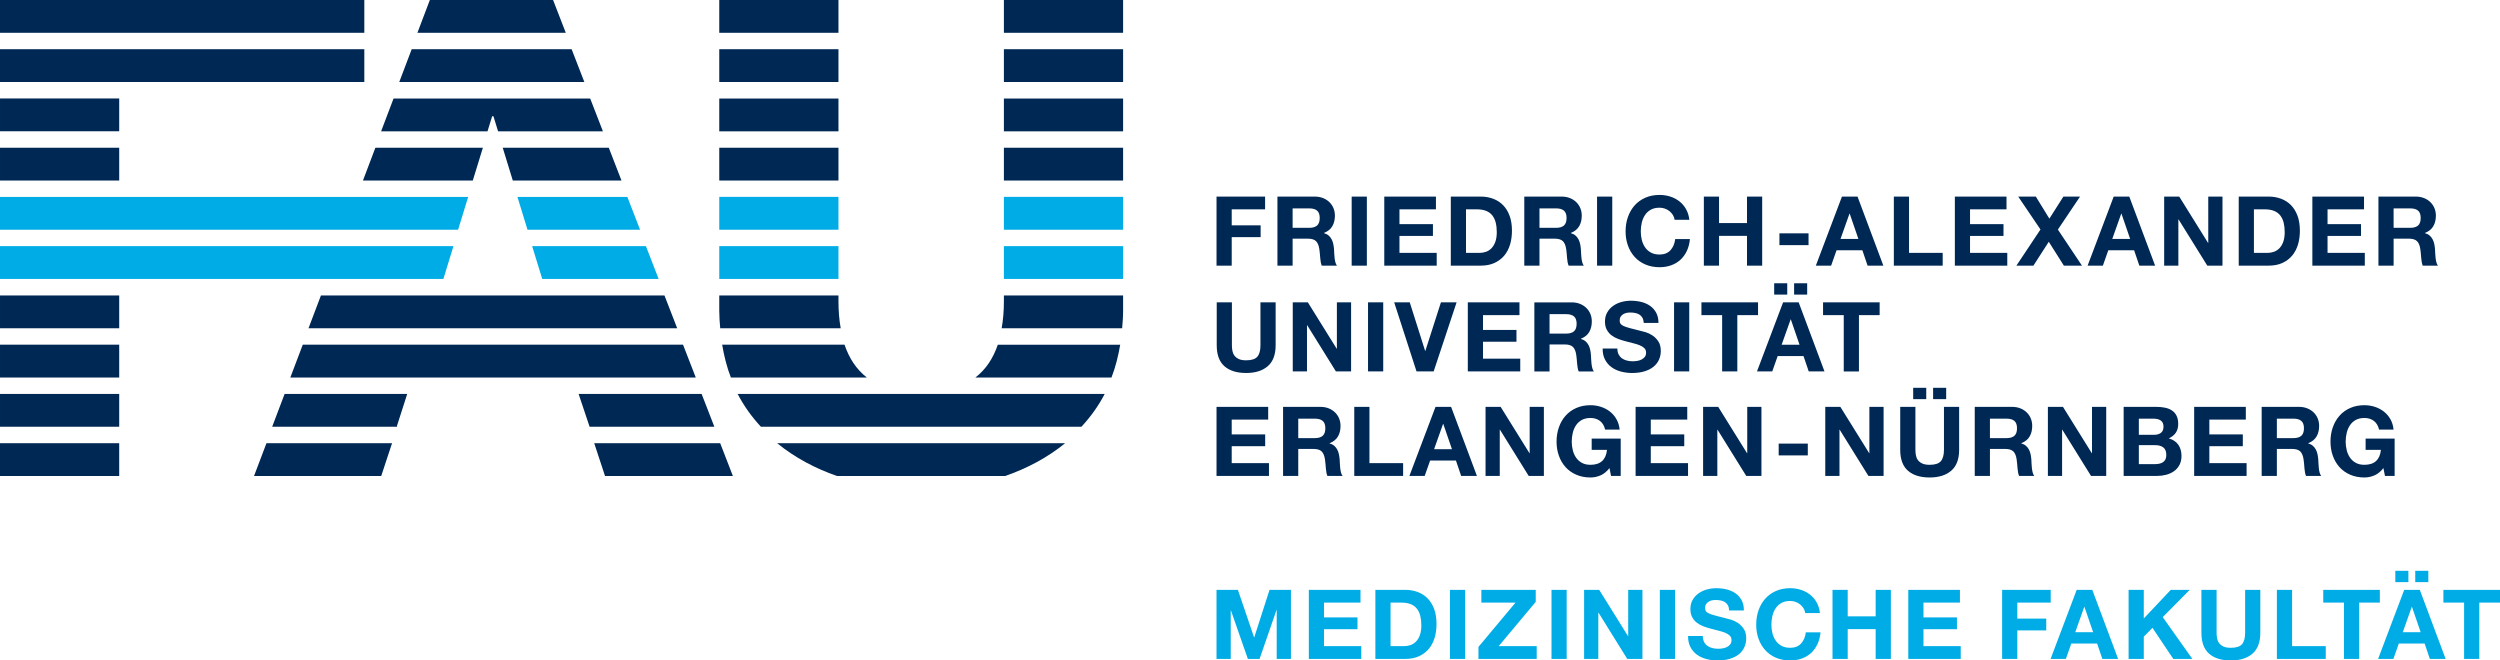 <?xml version="1.0" encoding="UTF-8" standalone="no"?>
<!-- Created with Inkscape (http://www.inkscape.org/) -->

<svg
   xmlns:dc="http://purl.org/dc/elements/1.1/"
   xmlns:cc="http://creativecommons.org/ns#"
   xmlns:rdf="http://www.w3.org/1999/02/22-rdf-syntax-ns#"
   xmlns:svg="http://www.w3.org/2000/svg"
   xmlns="http://www.w3.org/2000/svg"
   xmlns:sodipodi="http://sodipodi.sourceforge.net/DTD/sodipodi-0.dtd"
   xmlns:inkscape="http://www.inkscape.org/namespaces/inkscape"
   version="1.1"
   width="362.128"
   height="95.67"
   id="svg2"
   xml:space="preserve"
   inkscape:version="0.48.0 r9654"
   sodipodi:docname="fau-logo-med.svg"><sodipodi:namedview
     pagecolor="#ffffff"
     bordercolor="#666666"
     borderopacity="1"
     objecttolerance="10"
     gridtolerance="10"
     guidetolerance="10"
     inkscape:pageopacity="0"
     inkscape:pageshadow="2"
     inkscape:window-width="640"
     inkscape:window-height="480"
     id="namedview80"
     showgrid="false"
     fit-margin-top="0"
     fit-margin-left="0"
     fit-margin-right="0"
     fit-margin-bottom="0"
     inkscape:zoom="0.35613494"
     inkscape:cx="179.93127"
     inkscape:cy="46.822262"
     inkscape:window-x="0"
     inkscape:window-y="24"
     inkscape:window-maximized="0"
     inkscape:current-layer="svg2" /><defs
     id="defs6"><clipPath
       id="clipPath16"><path
         d="m 0,595.28 841.89,0 L 841.89,0 0,0 0,595.28 z"
         id="path18"
         inkscape:connector-curvature="0" /></clipPath></defs><g
     transform="matrix(1.25,0,0,-1.25,-346.25,420.897)"
     id="g10"><g
       id="g12"><g
         clip-path="url(#clipPath16)"
         id="g14"><g
           transform="translate(420.449,268.366)"
           id="g20"><path
             d="m 0,0 1.873,-5.505 0.023,0 1.77,5.505 2.479,0 0,-8.004 -1.649,0 0,5.673 -0.021,0 -1.963,-5.673 -1.357,0 -1.962,5.616 -0.023,0 0,-5.616 -1.648,0 0,8.004 L 0,0 z m 14.207,0 0,-1.479 -4.228,0 0,-1.716 3.879,0 0,-1.368 -3.879,0 0,-1.961 4.317,0 0,-1.48 -6.077,0 0,8.004 5.988,0 z m 5.053,-6.524 c 0.254,0 0.5,0.04 0.74,0.124 0.238,0.081 0.451,0.216 0.639,0.409 0.187,0.19 0.337,0.438 0.449,0.745 0.111,0.306 0.168,0.68 0.168,1.121 0,0.403 -0.039,0.768 -0.118,1.094 -0.078,0.324 -0.208,0.603 -0.387,0.834 -0.18,0.232 -0.417,0.409 -0.712,0.533 -0.295,0.123 -0.66,0.185 -1.093,0.185 l -1.256,0 0,-5.045 1.57,0 z M 19.383,0 c 0.515,0 0.996,-0.082 1.441,-0.246 0.446,-0.165 0.829,-0.411 1.155,-0.74 0.325,-0.328 0.579,-0.74 0.762,-1.233 0.183,-0.494 0.275,-1.072 0.275,-1.738 0,-0.583 -0.075,-1.121 -0.225,-1.615 C 22.643,-6.065 22.416,-6.49 22.113,-6.85 21.811,-7.208 21.434,-7.49 20.98,-7.696 20.529,-7.902 19.996,-8.004 19.383,-8.004 l -3.453,0 0,8.004 3.453,0 z m 6.949,-8.004 -1.76,0 0,8.004 1.76,0 0,-8.004 z m 5.838,6.525 -3.958,0 0,1.479 6.302,0 0,-1.391 -4.295,-5.133 4.406,0 0,-1.48 -6.749,0 0,1.39 4.294,5.135 z m 5.93,-6.525 -1.76,0 0,8.004 1.76,0 0,-8.004 z M 41.867,0 l 3.342,-5.369 0.021,0 0,5.369 1.649,0 0,-8.004 -1.76,0 -3.33,5.358 -0.023,0 0,-5.358 -1.647,0 0,8.004 1.748,0 z m 8.789,-8.004 -1.76,0 0,8.004 1.76,0 0,-8.004 z m 3.36,1.973 c 0.097,-0.187 0.226,-0.338 0.386,-0.453 0.161,-0.118 0.35,-0.204 0.567,-0.26 0.217,-0.055 0.441,-0.083 0.672,-0.083 0.158,0 0.326,0.014 0.505,0.039 0.178,0.026 0.347,0.077 0.504,0.151 0.157,0.075 0.288,0.178 0.393,0.309 0.103,0.131 0.156,0.297 0.156,0.498 0,0.217 -0.068,0.392 -0.207,0.527 -0.138,0.135 -0.319,0.246 -0.544,0.338 -0.223,0.088 -0.477,0.166 -0.762,0.235 -0.284,0.067 -0.572,0.141 -0.864,0.224 -0.299,0.074 -0.59,0.166 -0.874,0.274 -0.284,0.109 -0.538,0.249 -0.762,0.42 -0.225,0.173 -0.405,0.387 -0.543,0.646 -0.139,0.257 -0.207,0.569 -0.207,0.936 0,0.411 0.086,0.768 0.263,1.07 0.175,0.304 0.405,0.556 0.689,0.757 0.284,0.202 0.605,0.351 0.964,0.448 0.359,0.098 0.717,0.145 1.076,0.145 0.419,0 0.82,-0.045 1.205,-0.139 0.386,-0.093 0.727,-0.244 1.027,-0.454 0.299,-0.209 0.535,-0.476 0.711,-0.802 0.176,-0.325 0.264,-0.719 0.264,-1.183 l -1.705,0 c -0.014,0.24 -0.065,0.437 -0.151,0.595 -0.086,0.156 -0.201,0.279 -0.341,0.37 -0.143,0.089 -0.305,0.152 -0.489,0.191 -0.183,0.037 -0.383,0.055 -0.599,0.055 -0.143,0 -0.284,-0.014 -0.426,-0.045 -0.143,-0.03 -0.272,-0.083 -0.387,-0.157 -0.115,-0.074 -0.211,-0.168 -0.286,-0.279 -0.075,-0.113 -0.112,-0.254 -0.112,-0.427 0,-0.157 0.029,-0.284 0.09,-0.382 0.06,-0.096 0.177,-0.186 0.353,-0.267 0.176,-0.084 0.418,-0.165 0.729,-0.246 0.309,-0.084 0.714,-0.188 1.216,-0.315 0.149,-0.031 0.357,-0.086 0.621,-0.163 0.266,-0.079 0.53,-0.204 0.791,-0.376 0.262,-0.172 0.489,-0.402 0.679,-0.689 0.191,-0.288 0.285,-0.656 0.285,-1.104 0,-0.367 -0.071,-0.707 -0.213,-1.019 -0.141,-0.315 -0.352,-0.586 -0.632,-0.815 -0.281,-0.227 -0.628,-0.406 -1.044,-0.532 -0.414,-0.126 -0.895,-0.191 -1.44,-0.191 -0.441,0 -0.869,0.055 -1.283,0.163 -0.416,0.109 -0.781,0.278 -1.1,0.509 -0.317,0.233 -0.57,0.528 -0.755,0.886 -0.188,0.359 -0.278,0.786 -0.27,1.278 l 1.704,0 c 0,-0.269 0.048,-0.496 0.146,-0.683 m 11.527,3.896 c -0.105,0.168 -0.236,0.316 -0.393,0.442 -0.156,0.129 -0.334,0.227 -0.533,0.298 -0.197,0.071 -0.404,0.106 -0.621,0.106 -0.396,0 -0.733,-0.076 -1.01,-0.23 -0.275,-0.153 -0.5,-0.358 -0.672,-0.616 -0.172,-0.259 -0.297,-0.552 -0.376,-0.881 -0.079,-0.328 -0.118,-0.668 -0.118,-1.019 0,-0.337 0.039,-0.664 0.118,-0.981 0.079,-0.318 0.204,-0.605 0.376,-0.859 0.172,-0.254 0.397,-0.457 0.672,-0.609 0.277,-0.155 0.614,-0.231 1.01,-0.231 0.538,0 0.958,0.164 1.261,0.493 0.303,0.329 0.487,0.762 0.556,1.3 l 1.703,0 c -0.045,-0.5 -0.161,-0.953 -0.348,-1.355 -0.186,-0.405 -0.434,-0.748 -0.739,-1.032 -0.307,-0.285 -0.665,-0.502 -1.077,-0.65 -0.411,-0.15 -0.864,-0.225 -1.356,-0.225 -0.613,0 -1.164,0.108 -1.654,0.319 -0.49,0.215 -0.903,0.508 -1.238,0.881 -0.336,0.374 -0.595,0.812 -0.774,1.317 -0.18,0.505 -0.269,1.049 -0.269,1.632 0,0.597 0.089,1.152 0.269,1.664 0.179,0.514 0.438,0.959 0.774,1.34 0.335,0.382 0.748,0.68 1.238,0.897 0.49,0.216 1.041,0.324 1.654,0.324 0.442,0 0.858,-0.063 1.25,-0.19 0.393,-0.127 0.744,-0.312 1.053,-0.555 0.31,-0.242 0.566,-0.543 0.769,-0.902 0.202,-0.358 0.328,-0.77 0.381,-1.233 l -1.705,0 c -0.029,0.202 -0.097,0.386 -0.201,0.555 M 70.665,0 l 0,-3.072 3.24,0 0,3.072 1.761,0 0,-8.004 -1.761,0 0,3.453 -3.24,0 0,-3.453 -1.761,0 0,8.004 1.761,0 z m 13.006,0 0,-1.479 -4.226,0 0,-1.716 3.879,0 0,-1.368 -3.879,0 0,-1.961 4.317,0 0,-1.48 -6.077,0 0,8.004 5.986,0 z m 10.517,0 0,-1.479 -3.869,0 0,-1.851 3.353,0 0,-1.367 -3.353,0 0,-3.307 -1.759,0 0,8.004 5.628,0 z m 4.919,-4.91 -1.008,2.937 -0.023,0 -1.043,-2.937 2.074,0 z M 99.007,0 102,-8.004 l -1.828,0 -0.605,1.782 -2.993,0 -0.628,-1.782 -1.771,0 3.026,8.004 1.806,0 z m 5.968,0 0,-3.318 3.128,3.318 2.198,0 -3.129,-3.161 3.431,-4.843 -2.208,0 -2.412,3.6 -1.008,-1.022 0,-2.578 -1.76,0 0,8.004 1.76,0 z m 12.596,-7.394 c -0.605,-0.526 -1.442,-0.79 -2.51,-0.79 -1.084,0 -1.924,0.262 -2.518,0.786 -0.594,0.522 -0.891,1.33 -0.891,2.421 l 0,4.977 1.76,0 0,-4.977 c 0,-0.217 0.018,-0.43 0.057,-0.64 0.037,-0.209 0.115,-0.394 0.234,-0.555 0.12,-0.16 0.286,-0.291 0.499,-0.391 0.213,-0.101 0.499,-0.152 0.859,-0.152 0.627,0 1.06,0.14 1.3,0.42 0.239,0.28 0.358,0.721 0.358,1.318 l 0,4.977 1.76,0 0,-4.977 c 0,-1.085 -0.302,-1.889 -0.908,-2.417 M 122.16,0 l 0,-6.524 3.902,0 0,-1.48 -5.663,0 0,8.004 1.761,0 z m 3.611,-1.479 0,1.479 6.559,0 0,-1.479 -2.398,0 0,-6.525 -1.76,0 0,6.525 -2.401,0 z m 9.866,2.375 -1.514,0 0,1.313 1.514,0 0,-1.313 z m 2.31,0 -1.515,0 0,1.313 1.515,0 0,-1.313 z m -0.886,-5.806 -1.01,2.937 -0.022,0 -1.043,-2.937 2.075,0 z M 136.96,0 l 2.993,-8.004 -1.828,0 -0.604,1.782 -2.994,0 -0.629,-1.782 -1.771,0 3.027,8.004 1.806,0 z m 2.733,-1.479 0,1.479 6.56,0 0,-1.479 -2.399,0 0,-6.525 -1.761,0 0,6.525 -2.4,0 z"
             id="path22"
             style="fill:#00ace6;fill-opacity:1;fill-rule:nonzero;stroke:none"
             inkscape:connector-curvature="0" /></g><g
           transform="translate(423.959,289.571)"
           id="g24"><path
             d="m 0,0 0,-1.479 -4.228,0 0,-1.715 3.88,0 0,-1.369 -3.88,0 0,-1.96 4.318,0 0,-1.481 -6.077,0 0,8.004 L 0,0 z m 5.412,-3.621 c 0.404,0 0.707,0.09 0.908,0.269 0.201,0.18 0.303,0.471 0.303,0.875 0,0.388 -0.102,0.671 -0.303,0.846 -0.201,0.176 -0.504,0.264 -0.908,0.264 l -1.928,0 0,-2.254 1.928,0 z M 6.041,0 C 6.398,0 6.723,-0.057 7.01,-0.174 7.297,-0.289 7.544,-0.448 7.75,-0.649 7.955,-0.852 8.113,-1.086 8.221,-1.35 8.328,-1.615 8.383,-1.902 8.383,-2.209 8.383,-2.679 8.284,-3.086 8.086,-3.43 7.889,-3.773 7.564,-4.035 7.117,-4.215 l 0,-0.021 c 0.216,-0.061 0.396,-0.153 0.537,-0.276 0.143,-0.124 0.258,-0.269 0.348,-0.437 0.09,-0.168 0.156,-0.354 0.196,-0.555 0.041,-0.201 0.07,-0.404 0.085,-0.605 0.007,-0.127 0.014,-0.278 0.022,-0.449 0.008,-0.172 0.02,-0.347 0.039,-0.526 0.019,-0.18 0.049,-0.35 0.09,-0.512 0.041,-0.16 0.103,-0.297 0.185,-0.408 l -1.761,0 C 6.761,-7.75 6.701,-7.447 6.68,-7.096 6.656,-6.744 6.623,-6.408 6.578,-6.087 6.519,-5.668 6.392,-5.361 6.197,-5.167 6.003,-4.974 5.686,-4.876 5.244,-4.876 l -1.76,0 0,-3.128 -1.76,0 0,8.004 4.317,0 z m 5.693,0 0,-6.523 3.902,0 0,-1.481 -5.661,0 0,8.004 1.759,0 z m 9.563,-4.91 -1.009,2.937 -0.022,0 -1.043,-2.937 2.074,0 z M 21.196,0 l 2.993,-8.004 -1.827,0 -0.605,1.781 -2.993,0 -0.629,-1.781 -1.771,0 3.027,8.004 1.805,0 z m 5.741,0 3.34,-5.369 0.023,0 0,5.369 1.647,0 0,-8.004 -1.759,0 -3.331,5.358 -0.022,0 0,-5.358 -1.647,0 0,8.004 1.749,0 z m 11.57,-7.943 c -0.382,-0.161 -0.767,-0.241 -1.155,-0.241 -0.614,0 -1.164,0.107 -1.655,0.321 -0.488,0.213 -0.902,0.506 -1.238,0.879 -0.336,0.374 -0.594,0.814 -0.773,1.318 -0.18,0.504 -0.27,1.048 -0.27,1.631 0,0.597 0.09,1.153 0.27,1.665 0.179,0.512 0.437,0.958 0.773,1.339 0.336,0.382 0.75,0.68 1.238,0.897 0.491,0.218 1.041,0.325 1.655,0.325 0.411,0 0.808,-0.061 1.193,-0.185 0.386,-0.123 0.733,-0.305 1.043,-0.543 0.31,-0.24 0.566,-0.535 0.767,-0.887 0.203,-0.35 0.327,-0.754 0.372,-1.21 l -1.682,0 c -0.106,0.448 -0.307,0.784 -0.606,1.009 -0.298,0.225 -0.662,0.336 -1.087,0.336 -0.397,0 -0.733,-0.076 -1.01,-0.23 -0.276,-0.153 -0.5,-0.359 -0.672,-0.616 -0.172,-0.259 -0.297,-0.552 -0.375,-0.881 -0.079,-0.328 -0.119,-0.668 -0.119,-1.019 0,-0.337 0.04,-0.664 0.119,-0.981 0.078,-0.318 0.203,-0.603 0.375,-0.857 0.172,-0.254 0.396,-0.459 0.672,-0.611 0.277,-0.155 0.613,-0.231 1.01,-0.231 0.583,0 1.033,0.149 1.351,0.444 0.317,0.294 0.502,0.722 0.555,1.283 l -1.772,0 0,1.312 3.364,0 0,-4.328 -1.121,0 -0.18,0.908 C 39.234,-7.5 38.888,-7.782 38.507,-7.943 M 48.563,0 l 0,-1.479 -4.227,0 0,-1.715 3.879,0 0,-1.369 -3.879,0 0,-1.96 4.316,0 0,-1.481 -6.076,0 0,8.004 5.987,0 z m 3.585,0 3.34,-5.369 0.024,0 0,5.369 1.647,0 0,-8.004 -1.761,0 -3.329,5.358 -0.022,0 0,-5.358 -1.649,0 0,8.004 1.75,0 z m 10.383,-5.627 -3.375,0 0,1.367 3.375,0 0,-1.367 z M 66.303,0 l 3.342,-5.369 0.021,0 0,5.369 1.648,0 0,-8.004 -1.759,0 -3.33,5.358 -0.023,0 0,-5.358 -1.647,0 0,8.004 1.748,0 z m 9.953,0.898 -1.514,0 0,1.311 1.514,0 0,-1.311 z m 2.31,0 -1.515,0 0,1.311 1.515,0 0,-1.311 z m 0.594,-8.291 c -0.605,-0.527 -1.442,-0.791 -2.512,-0.791 -1.084,0 -1.921,0.262 -2.516,0.786 -0.595,0.523 -0.892,1.33 -0.892,2.42 L 73.24,0 75,0 75,-4.978 c 0,-0.215 0.02,-0.428 0.057,-0.639 0.037,-0.209 0.116,-0.394 0.235,-0.553 0.12,-0.162 0.286,-0.293 0.499,-0.393 0.213,-0.101 0.499,-0.152 0.857,-0.152 0.629,0 1.063,0.141 1.301,0.421 0.239,0.28 0.36,0.72 0.36,1.316 l 0,4.978 1.759,0 0,-4.978 c 0,-1.083 -0.302,-1.888 -0.908,-2.415 m 6.404,3.772 c 0.405,0 0.707,0.09 0.909,0.269 0.202,0.18 0.302,0.471 0.302,0.875 0,0.388 -0.1,0.671 -0.302,0.846 -0.202,0.176 -0.504,0.264 -0.909,0.264 l -1.927,0 0,-2.254 1.927,0 z M 86.193,0 c 0.359,0 0.682,-0.057 0.969,-0.174 0.289,-0.115 0.535,-0.274 0.74,-0.475 0.206,-0.203 0.364,-0.437 0.471,-0.701 0.109,-0.265 0.162,-0.552 0.162,-0.859 0,-0.47 -0.098,-0.877 -0.297,-1.221 -0.197,-0.343 -0.52,-0.605 -0.968,-0.785 l 0,-0.021 c 0.216,-0.061 0.395,-0.153 0.537,-0.276 0.142,-0.124 0.257,-0.269 0.347,-0.437 0.09,-0.168 0.157,-0.354 0.197,-0.555 0.041,-0.201 0.069,-0.404 0.085,-0.605 0.007,-0.127 0.014,-0.278 0.021,-0.449 0.008,-0.172 0.021,-0.347 0.039,-0.526 0.02,-0.18 0.049,-0.35 0.091,-0.512 0.04,-0.16 0.102,-0.297 0.184,-0.408 l -1.759,0 c -0.098,0.254 -0.158,0.557 -0.18,0.908 -0.023,0.352 -0.057,0.688 -0.102,1.009 -0.059,0.419 -0.186,0.726 -0.38,0.92 -0.194,0.193 -0.512,0.291 -0.954,0.291 l -1.759,0 0,-3.128 -1.761,0 0,8.004 4.317,0 z m 5.907,0 3.341,-5.369 0.022,0 0,5.369 1.648,0 0,-8.004 -1.759,0 -3.331,5.358 -0.023,0 0,-5.358 -1.646,0 0,8.004 1.748,0 z m 10.574,-3.239 c 0.313,0 0.571,0.074 0.772,0.223 0.202,0.151 0.304,0.393 0.304,0.729 0,0.187 -0.035,0.34 -0.102,0.46 -0.067,0.12 -0.156,0.214 -0.269,0.28 -0.111,0.068 -0.24,0.115 -0.386,0.141 -0.146,0.025 -0.298,0.039 -0.454,0.039 l -1.648,0 0,-1.872 1.783,0 z M 102.897,0 c 0.381,0 0.729,-0.033 1.042,-0.1 0.315,-0.068 0.584,-0.177 0.808,-0.331 0.224,-0.153 0.398,-0.356 0.521,-0.61 0.124,-0.256 0.185,-0.568 0.185,-0.943 0,-0.404 -0.091,-0.74 -0.274,-1.009 -0.183,-0.269 -0.454,-0.489 -0.813,-0.661 0.493,-0.142 0.862,-0.391 1.105,-0.745 0.242,-0.355 0.363,-0.784 0.363,-1.285 0,-0.403 -0.078,-0.752 -0.234,-1.046 -0.158,-0.297 -0.37,-0.538 -0.634,-0.725 -0.266,-0.188 -0.569,-0.325 -0.908,-0.414 -0.341,-0.09 -0.689,-0.135 -1.048,-0.135 l -3.879,0 0,8.004 3.766,0 z m -0.124,-6.637 c 0.172,0 0.337,0.018 0.495,0.051 0.156,0.034 0.295,0.09 0.415,0.168 0.119,0.079 0.213,0.186 0.286,0.319 0.07,0.136 0.105,0.307 0.105,0.517 0,0.411 -0.115,0.704 -0.347,0.879 -0.232,0.176 -0.538,0.264 -0.918,0.264 l -1.918,0 0,-2.198 1.882,0 z M 113.289,0 l 0,-1.479 -4.226,0 0,-1.715 3.878,0 0,-1.369 -3.878,0 0,-1.96 4.316,0 0,-1.481 -6.076,0 0,8.004 5.986,0 z m 5.525,-3.621 c 0.404,0 0.706,0.09 0.908,0.269 0.202,0.18 0.303,0.471 0.303,0.875 0,0.388 -0.101,0.671 -0.303,0.846 -0.202,0.176 -0.504,0.264 -0.908,0.264 l -1.928,0 0,-2.254 1.928,0 z M 119.441,0 c 0.36,0 0.682,-0.057 0.971,-0.174 0.287,-0.115 0.533,-0.274 0.739,-0.475 0.205,-0.203 0.363,-0.437 0.471,-0.701 0.108,-0.265 0.163,-0.552 0.163,-0.859 0,-0.47 -0.099,-0.877 -0.298,-1.221 -0.198,-0.343 -0.52,-0.605 -0.969,-0.785 l 0,-0.021 c 0.216,-0.061 0.396,-0.153 0.539,-0.276 0.14,-0.124 0.257,-0.269 0.346,-0.437 0.09,-0.168 0.156,-0.354 0.197,-0.555 0.041,-0.201 0.068,-0.404 0.084,-0.605 0.007,-0.127 0.015,-0.278 0.023,-0.449 0.006,-0.172 0.02,-0.347 0.039,-0.526 0.018,-0.18 0.048,-0.35 0.089,-0.512 0.042,-0.16 0.103,-0.297 0.186,-0.408 l -1.761,0 c -0.097,0.254 -0.156,0.557 -0.18,0.908 -0.021,0.352 -0.055,0.688 -0.1,1.009 -0.06,0.419 -0.187,0.726 -0.381,0.92 -0.195,0.193 -0.513,0.291 -0.953,0.291 l -1.76,0 0,-3.128 -1.761,0 0,8.004 4.316,0 z m 8.748,-7.943 c -0.38,-0.161 -0.766,-0.241 -1.154,-0.241 -0.613,0 -1.165,0.107 -1.654,0.321 -0.49,0.213 -0.902,0.506 -1.238,0.879 -0.336,0.374 -0.594,0.814 -0.774,1.318 -0.18,0.504 -0.269,1.048 -0.269,1.631 0,0.597 0.089,1.153 0.269,1.665 0.18,0.512 0.438,0.958 0.774,1.339 0.336,0.382 0.748,0.68 1.238,0.897 0.489,0.218 1.041,0.325 1.654,0.325 0.41,0 0.809,-0.061 1.194,-0.185 0.384,-0.123 0.732,-0.305 1.042,-0.543 0.311,-0.24 0.567,-0.535 0.768,-0.887 0.201,-0.35 0.325,-0.754 0.37,-1.21 l -1.681,0 c -0.105,0.448 -0.307,0.784 -0.606,1.009 -0.299,0.225 -0.661,0.336 -1.087,0.336 -0.396,0 -0.733,-0.076 -1.01,-0.23 -0.276,-0.153 -0.5,-0.359 -0.671,-0.616 -0.173,-0.259 -0.298,-0.552 -0.375,-0.881 -0.081,-0.328 -0.119,-0.668 -0.119,-1.019 0,-0.337 0.038,-0.664 0.119,-0.981 0.077,-0.318 0.202,-0.603 0.375,-0.857 0.171,-0.254 0.395,-0.459 0.671,-0.611 0.277,-0.155 0.614,-0.231 1.01,-0.231 0.583,0 1.033,0.149 1.351,0.444 0.317,0.294 0.503,0.722 0.555,1.283 l -1.771,0 0,1.312 3.363,0 0,-4.328 -1.121,0 -0.18,0.908 c -0.314,-0.404 -0.662,-0.686 -1.043,-0.847"
             id="path26"
             style="fill:#002855;fill-opacity:1;fill-rule:nonzero;stroke:none"
             inkscape:connector-curvature="0" /></g><g
           transform="translate(423.914,294.286)"
           id="g28"><path
             d="m 0,0 c -0.605,-0.527 -1.442,-0.791 -2.511,-0.791 -1.084,0 -1.923,0.262 -2.517,0.786 -0.594,0.523 -0.891,1.33 -0.891,2.422 l 0,4.977 1.759,0 0,-4.977 c 0,-0.218 0.019,-0.431 0.057,-0.64 0.038,-0.209 0.115,-0.394 0.235,-0.554 0.119,-0.161 0.286,-0.291 0.499,-0.393 0.213,-0.101 0.499,-0.152 0.858,-0.152 0.628,0 1.062,0.14 1.3,0.421 0.24,0.28 0.359,0.719 0.359,1.318 l 0,4.977 1.76,0 0,-4.977 C 0.908,1.332 0.605,0.526 0,0 m 4.642,7.394 3.34,-5.371 0.023,0 0,5.371 1.647,0 0,-8.004 -1.759,0 -3.33,5.358 -0.022,0 0,-5.358 -1.648,0 0,8.004 1.749,0 z m 8.733,-8.004 -1.761,0 0,8.004 1.761,0 0,-8.004 z m 3.86,0 -2.589,8.004 1.804,0 1.783,-5.628 0.023,0 1.805,5.628 1.816,0 -2.657,-8.004 -1.985,0 z m 11.929,8.004 0,-1.48 -4.226,0 0,-1.716 3.878,0 0,-1.367 -3.878,0 0,-1.962 4.316,0 0,-1.479 -6.077,0 0,8.004 5.987,0 z m 5.412,-3.621 c 0.404,0 0.707,0.089 0.908,0.269 0.202,0.179 0.303,0.471 0.303,0.875 0,0.388 -0.101,0.67 -0.303,0.846 -0.201,0.175 -0.504,0.263 -0.908,0.263 l -1.928,0 0,-2.253 1.928,0 z m 0.628,3.621 c 0.359,0 0.682,-0.058 0.97,-0.174 0.287,-0.116 0.535,-0.275 0.74,-0.476 0.205,-0.202 0.362,-0.436 0.471,-0.701 0.107,-0.265 0.162,-0.551 0.162,-0.858 0,-0.471 -0.1,-0.878 -0.297,-1.221 C 37.052,3.619 36.729,3.358 36.281,3.178 l 0,-0.022 c 0.216,-0.059 0.396,-0.151 0.537,-0.275 0.143,-0.123 0.258,-0.268 0.348,-0.437 0.09,-0.168 0.154,-0.353 0.196,-0.555 0.041,-0.201 0.07,-0.403 0.084,-0.606 0.007,-0.126 0.015,-0.275 0.023,-0.448 0.008,-0.171 0.02,-0.348 0.039,-0.526 0.019,-0.18 0.049,-0.35 0.09,-0.51 0.041,-0.161 0.102,-0.297 0.185,-0.409 l -1.761,0 c -0.096,0.254 -0.157,0.555 -0.178,0.907 -0.024,0.351 -0.057,0.687 -0.102,1.009 -0.06,0.419 -0.186,0.725 -0.381,0.92 -0.195,0.194 -0.511,0.291 -0.953,0.291 l -1.76,0 0,-3.127 -1.76,0 0,8.004 4.316,0 z M 40.652,1.362 C 40.75,1.176 40.879,1.023 41.039,0.908 41.2,0.792 41.389,0.707 41.605,0.65 c 0.217,-0.055 0.442,-0.084 0.673,-0.084 0.158,0 0.326,0.013 0.505,0.039 0.179,0.026 0.348,0.077 0.504,0.152 0.157,0.075 0.287,0.177 0.393,0.307 0.104,0.131 0.156,0.298 0.156,0.5 0,0.217 -0.068,0.392 -0.207,0.527 -0.139,0.135 -0.318,0.246 -0.543,0.336 -0.225,0.09 -0.479,0.168 -0.763,0.236 -0.284,0.066 -0.571,0.142 -0.863,0.224 -0.3,0.075 -0.591,0.166 -0.875,0.275 -0.284,0.108 -0.538,0.248 -0.762,0.42 -0.224,0.172 -0.405,0.387 -0.544,0.645 -0.138,0.257 -0.207,0.57 -0.207,0.936 0,0.41 0.088,0.768 0.264,1.07 0.176,0.304 0.404,0.556 0.688,0.757 0.285,0.202 0.607,0.352 0.964,0.449 0.36,0.097 0.718,0.145 1.077,0.145 0.419,0 0.82,-0.047 1.206,-0.139 C 43.655,7.351 43.998,7.2 44.297,6.99 44.596,6.781 44.832,6.515 45.008,6.188 45.184,5.863 45.271,5.469 45.271,5.006 l -1.704,0 C 43.553,5.246 43.502,5.443 43.416,5.601 43.33,5.757 43.216,5.88 43.074,5.97 42.932,6.06 42.77,6.123 42.587,6.161 42.403,6.198 42.203,6.217 41.986,6.217 41.845,6.217 41.703,6.202 41.561,6.172 41.419,6.142 41.289,6.089 41.174,6.015 41.059,5.94 40.963,5.847 40.889,5.735 40.813,5.623 40.776,5.481 40.776,5.309 c 0,-0.157 0.03,-0.285 0.089,-0.382 0.061,-0.096 0.178,-0.187 0.354,-0.268 0.176,-0.083 0.419,-0.165 0.728,-0.248 0.311,-0.081 0.716,-0.186 1.217,-0.313 0.149,-0.03 0.357,-0.085 0.622,-0.162 0.265,-0.08 0.528,-0.204 0.79,-0.376 0.262,-0.172 0.488,-0.402 0.679,-0.69 0.19,-0.288 0.286,-0.655 0.286,-1.104 0,-0.367 -0.071,-0.706 -0.213,-1.021 -0.142,-0.313 -0.353,-0.585 -0.634,-0.812 -0.28,-0.228 -0.628,-0.406 -1.043,-0.533 -0.415,-0.127 -0.894,-0.191 -1.44,-0.191 -0.441,0 -0.869,0.055 -1.283,0.163 -0.415,0.108 -0.782,0.278 -1.099,0.511 -0.317,0.23 -0.57,0.527 -0.757,0.885 -0.187,0.359 -0.277,0.785 -0.269,1.278 l 1.705,0 c 0,-0.269 0.047,-0.497 0.144,-0.684 m 8.185,-1.972 -1.761,0 0,8.004 1.761,0 0,-8.004 z m 1.413,6.524 0,1.48 6.559,0 0,-1.48 -2.401,0 0,-6.524 -1.76,0 0,6.524 -2.398,0 z m 9.943,2.377 -1.514,0 0,1.313 1.514,0 0,-1.313 z m 2.31,0 -1.514,0 0,1.313 1.514,0 0,-1.313 z m -0.886,-5.808 -1.009,2.937 -0.022,0 -1.043,-2.937 2.074,0 z m -0.1,4.911 2.993,-8.004 -1.827,0 -0.606,1.782 -2.993,0 -0.629,-1.782 -1.77,0 3.027,8.004 1.805,0 z m 2.825,-1.48 0,1.48 6.558,0 0,-1.48 -2.399,0 0,-6.524 -1.761,0 0,6.524 -2.398,0 z"
             id="path30"
             style="fill:#002855;fill-opacity:1;fill-rule:nonzero;stroke:none"
             inkscape:connector-curvature="0" /></g><g
           transform="translate(423.6,313.938)"
           id="g32"><path
             d="m 0,0 0,-1.479 -3.868,0 0,-1.85 3.352,0 0,-1.368 -3.352,0 0,-3.307 -1.76,0 0,8.004 L 0,0 z m 5.119,-3.621 c 0.403,0 0.707,0.09 0.908,0.269 0.202,0.18 0.303,0.471 0.303,0.874 0,0.389 -0.101,0.671 -0.303,0.847 -0.201,0.176 -0.505,0.263 -0.908,0.263 l -1.929,0 0,-2.253 1.929,0 z M 5.746,0 C 6.105,0 6.429,-0.058 6.717,-0.174 7.004,-0.289 7.252,-0.448 7.457,-0.65 7.662,-0.852 7.819,-1.085 7.928,-1.351 8.036,-1.616 8.09,-1.902 8.09,-2.208 8.09,-2.68 7.99,-3.086 7.793,-3.43 7.595,-3.774 7.271,-4.036 6.823,-4.215 l 0,-0.023 C 7.04,-4.297 7.219,-4.389 7.361,-4.512 7.504,-4.636 7.619,-4.781 7.709,-4.95 7.799,-5.118 7.863,-5.303 7.904,-5.505 7.946,-5.707 7.975,-5.908 7.988,-6.109 7.996,-6.237 8.004,-6.387 8.012,-6.558 8.02,-6.73 8.031,-6.906 8.051,-7.085 c 0.018,-0.18 0.049,-0.35 0.09,-0.511 0.041,-0.16 0.103,-0.297 0.184,-0.408 l -1.76,0 c -0.096,0.254 -0.157,0.556 -0.178,0.908 -0.024,0.35 -0.057,0.687 -0.102,1.009 -0.06,0.418 -0.187,0.724 -0.381,0.919 -0.195,0.194 -0.511,0.292 -0.953,0.292 l -1.761,0 0,-3.128 -1.759,0 0,8.004 4.315,0 z m 6.047,-8.004 -1.76,0 0,8.004 1.76,0 0,-8.004 z M 19.798,0 l 0,-1.479 -4.226,0 0,-1.716 3.878,0 0,-1.368 -3.878,0 0,-1.962 4.315,0 0,-1.479 -6.076,0 0,8.004 5.987,0 z m 5.054,-6.525 c 0.253,0 0.501,0.041 0.74,0.124 0.239,0.081 0.451,0.218 0.638,0.409 0.188,0.19 0.336,0.439 0.45,0.745 0.111,0.307 0.168,0.681 0.168,1.122 0,0.403 -0.039,0.768 -0.119,1.093 -0.079,0.324 -0.208,0.603 -0.387,0.835 -0.178,0.232 -0.416,0.409 -0.711,0.532 -0.295,0.123 -0.66,0.186 -1.094,0.186 l -1.255,0 0,-5.046 1.57,0 z M 24.975,0 c 0.515,0 0.996,-0.082 1.441,-0.247 0.444,-0.164 0.83,-0.41 1.154,-0.739 0.326,-0.329 0.579,-0.74 0.762,-1.234 0.184,-0.493 0.275,-1.072 0.275,-1.737 0,-0.584 -0.074,-1.122 -0.224,-1.615 -0.15,-0.494 -0.375,-0.919 -0.678,-1.278 -0.303,-0.358 -0.681,-0.64 -1.133,-0.846 -0.451,-0.206 -0.984,-0.308 -1.597,-0.308 l -3.454,0 0,8.004 3.454,0 z m 8.75,-3.621 c 0.402,0 0.706,0.09 0.908,0.269 0.201,0.18 0.302,0.471 0.302,0.874 0,0.389 -0.101,0.671 -0.302,0.847 -0.202,0.176 -0.506,0.263 -0.908,0.263 l -1.929,0 0,-2.253 1.929,0 z M 34.352,0 c 0.359,0 0.682,-0.058 0.97,-0.174 0.287,-0.115 0.534,-0.274 0.74,-0.476 0.206,-0.202 0.362,-0.435 0.471,-0.701 0.108,-0.265 0.162,-0.551 0.162,-0.857 0,-0.472 -0.099,-0.878 -0.297,-1.222 -0.199,-0.344 -0.521,-0.606 -0.97,-0.785 l 0,-0.023 c 0.217,-0.059 0.396,-0.151 0.539,-0.274 0.141,-0.124 0.258,-0.269 0.347,-0.438 0.09,-0.168 0.155,-0.353 0.196,-0.555 0.041,-0.202 0.069,-0.403 0.084,-0.604 0.008,-0.128 0.015,-0.278 0.022,-0.449 0.008,-0.172 0.021,-0.348 0.04,-0.527 0.018,-0.18 0.049,-0.35 0.09,-0.511 0.04,-0.16 0.102,-0.297 0.184,-0.408 l -1.759,0 c -0.098,0.254 -0.157,0.556 -0.18,0.908 -0.022,0.35 -0.056,0.687 -0.1,1.009 -0.061,0.418 -0.188,0.724 -0.382,0.919 -0.195,0.194 -0.512,0.292 -0.952,0.292 l -1.761,0 0,-3.128 -1.761,0 0,8.004 4.317,0 z m 5.878,-8.004 -1.762,0 0,8.004 1.762,0 0,-8.004 z m 7.028,5.869 c -0.106,0.168 -0.237,0.315 -0.393,0.443 -0.158,0.126 -0.335,0.225 -0.533,0.296 -0.197,0.071 -0.405,0.107 -0.622,0.107 -0.396,0 -0.732,-0.076 -1.009,-0.23 -0.277,-0.153 -0.501,-0.359 -0.673,-0.616 -0.172,-0.259 -0.298,-0.552 -0.376,-0.88 -0.078,-0.33 -0.117,-0.67 -0.117,-1.021 0,-0.336 0.039,-0.663 0.117,-0.981 0.078,-0.317 0.204,-0.603 0.376,-0.858 0.172,-0.254 0.396,-0.458 0.673,-0.61 0.277,-0.154 0.613,-0.23 1.009,-0.23 0.538,0 0.958,0.164 1.261,0.493 0.303,0.328 0.488,0.762 0.555,1.3 l 1.704,0 c -0.044,-0.5 -0.161,-0.953 -0.347,-1.356 -0.188,-0.404 -0.434,-0.747 -0.74,-1.032 -0.307,-0.284 -0.665,-0.501 -1.077,-0.649 -0.411,-0.15 -0.863,-0.226 -1.356,-0.226 -0.612,0 -1.165,0.108 -1.653,0.321 -0.491,0.213 -0.903,0.506 -1.24,0.88 -0.336,0.373 -0.594,0.812 -0.773,1.317 -0.18,0.505 -0.269,1.048 -0.269,1.631 0,0.598 0.089,1.153 0.269,1.665 0.179,0.512 0.437,0.958 0.773,1.34 0.337,0.381 0.749,0.68 1.24,0.897 0.488,0.217 1.041,0.325 1.653,0.325 0.44,0 0.858,-0.064 1.25,-0.191 0.392,-0.127 0.743,-0.312 1.054,-0.555 0.31,-0.242 0.566,-0.544 0.767,-0.902 0.203,-0.359 0.33,-0.77 0.383,-1.233 l -1.705,0 c -0.029,0.201 -0.098,0.386 -0.201,0.555 M 52.604,0 l 0,-3.072 3.24,0 0,3.072 1.76,0 0,-8.004 -1.76,0 0,3.453 -3.24,0 0,-3.453 -1.76,0 0,8.004 1.76,0 z m 10.372,-5.627 -3.374,0 0,1.368 3.374,0 0,-1.368 z m 5.778,0.717 -1.01,2.937 -0.022,0 -1.042,-2.937 2.074,0 z M 68.652,0 l 2.994,-8.004 -1.828,0 -0.605,1.782 -2.993,0 -0.628,-1.782 -1.772,0 3.028,8.004 1.804,0 z m 5.968,0 0,-6.525 3.901,0 0,-1.479 -5.661,0 0,8.004 1.76,0 z m 11.296,0 0,-1.479 -4.227,0 0,-1.716 3.879,0 0,-1.368 -3.879,0 0,-1.962 4.317,0 0,-1.479 -6.076,0 0,8.004 5.986,0 z m 1.356,0 2.041,0 1.57,-2.556 1.625,2.556 1.93,0 -2.569,-3.823 2.792,-4.181 -2.097,0 -1.749,2.769 -1.782,-2.769 -1.972,0 2.791,4.192 L 87.272,0 z m 12.972,-4.91 -1.009,2.937 -0.022,0 -1.043,-2.937 2.074,0 z m -0.101,4.91 2.994,-8.004 -1.828,0 -0.606,1.782 -2.992,0 -0.628,-1.782 -1.771,0 3.026,8.004 1.805,0 z m 5.789,0 3.34,-5.37 0.023,0 0,5.37 1.648,0 0,-8.004 -1.76,0 -3.329,5.358 -0.024,0 0,-5.358 -1.646,0 0,8.004 1.748,0 z m 10.224,-6.525 c 0.254,0 0.5,0.041 0.74,0.124 0.239,0.081 0.452,0.218 0.639,0.409 0.188,0.19 0.336,0.439 0.448,0.745 0.113,0.307 0.169,0.681 0.169,1.122 0,0.403 -0.04,0.768 -0.118,1.093 -0.079,0.324 -0.208,0.603 -0.388,0.835 -0.179,0.232 -0.416,0.409 -0.71,0.532 -0.295,0.123 -0.661,0.186 -1.094,0.186 l -1.255,0 0,-5.046 1.569,0 z M 116.279,0 c 0.516,0 0.996,-0.082 1.442,-0.247 0.444,-0.164 0.83,-0.41 1.154,-0.739 0.325,-0.329 0.578,-0.74 0.762,-1.234 0.183,-0.493 0.275,-1.072 0.275,-1.737 0,-0.584 -0.074,-1.122 -0.224,-1.615 -0.15,-0.494 -0.375,-0.919 -0.678,-1.278 -0.303,-0.358 -0.681,-0.64 -1.133,-0.846 -0.452,-0.206 -0.984,-0.308 -1.598,-0.308 l -3.453,0 0,8.004 3.453,0 z m 11.066,0 0,-1.479 -4.227,0 0,-1.716 3.879,0 0,-1.368 -3.879,0 0,-1.962 4.318,0 0,-1.479 -6.078,0 0,8.004 5.987,0 z m 5.356,-3.621 c 0.404,0 0.707,0.09 0.908,0.269 0.204,0.18 0.303,0.471 0.303,0.874 0,0.389 -0.099,0.671 -0.303,0.847 -0.201,0.176 -0.504,0.263 -0.908,0.263 l -1.928,0 0,-2.253 1.928,0 z M 133.329,0 c 0.359,0 0.683,-0.058 0.97,-0.174 0.288,-0.115 0.535,-0.274 0.74,-0.476 0.205,-0.202 0.362,-0.435 0.471,-0.701 0.109,-0.265 0.162,-0.551 0.162,-0.857 0,-0.472 -0.098,-0.878 -0.297,-1.222 -0.197,-0.344 -0.521,-0.606 -0.97,-0.785 l 0,-0.023 c 0.218,-0.059 0.397,-0.151 0.538,-0.274 0.143,-0.124 0.259,-0.269 0.348,-0.438 0.09,-0.168 0.155,-0.353 0.196,-0.555 0.041,-0.202 0.07,-0.403 0.084,-0.604 0.008,-0.128 0.015,-0.278 0.023,-0.449 0.008,-0.172 0.02,-0.348 0.039,-0.527 0.019,-0.18 0.049,-0.35 0.09,-0.511 0.041,-0.16 0.103,-0.297 0.185,-0.408 l -1.76,0 c -0.097,0.254 -0.158,0.556 -0.179,0.908 -0.023,0.35 -0.057,0.687 -0.102,1.009 -0.058,0.418 -0.186,0.724 -0.381,0.919 -0.194,0.194 -0.511,0.292 -0.953,0.292 l -1.76,0 0,-3.128 -1.759,0 0,8.004 4.315,0 z"
             id="path34"
             style="fill:#002855;fill-opacity:1;fill-rule:nonzero;stroke:none"
             inkscape:connector-curvature="0" /></g><g
           transform="translate(400.433,285.362)"
           id="g36"><path
             d="m 0,0 -33.379,0 c 2.051,-1.674 4.424,-2.93 6.938,-3.803 l 19.484,0 C -4.435,-2.93 -2.055,-1.674 0,0"
             id="path38"
             style="fill:#002855;fill-opacity:1;fill-rule:nonzero;stroke:none"
             inkscape:connector-curvature="0" /></g><g
           transform="translate(308.541,287.268)"
           id="g40"><path
             d="m 0,0 14.467,0 0.023,0.069 -0.04,0 1.198,3.734 -14.208,0 L 0,0 z"
             id="path42"
             style="fill:#002855;fill-opacity:1;fill-rule:nonzero;stroke:none"
             inkscape:connector-curvature="0" /></g><g
           transform="translate(307.878,285.362)"
           id="g44"><path
             d="m 0,0 -1.441,-3.803 14.739,0 L 14.554,0 0,0 z"
             id="path46"
             style="fill:#002855;fill-opacity:1;fill-rule:nonzero;stroke:none"
             inkscape:connector-curvature="0" /></g><path
           d="m 277,281.56 13.814,0 0,3.803 -13.814,0 0,-3.803 z"
           id="path48"
           style="fill:#002855;fill-opacity:1;fill-rule:nonzero;stroke:none"
           inkscape:connector-curvature="0" /><path
           d="m 290.814,291.07 -13.814,0 0,-3.803 13.814,0 0,3.803 z"
           id="path50"
           style="fill:#002855;fill-opacity:1;fill-rule:nonzero;stroke:none"
           inkscape:connector-curvature="0" /><path
           d="m 290.814,296.774 -13.814,0 0,-3.802 13.814,0 0,3.802 z"
           id="path52"
           style="fill:#002855;fill-opacity:1;fill-rule:nonzero;stroke:none"
           inkscape:connector-curvature="0" /><path
           d="m 290.814,302.477 -13.814,0 0,-3.802 13.814,0 0,3.802 z"
           id="path54"
           style="fill:#002855;fill-opacity:1;fill-rule:nonzero;stroke:none"
           inkscape:connector-curvature="0" /><path
           d="m 290.814,319.597 -13.814,0 0,-3.802 13.814,0 0,3.802 z"
           id="path56"
           style="fill:#002855;fill-opacity:1;fill-rule:nonzero;stroke:none"
           inkscape:connector-curvature="0" /><path
           d="m 290.814,325.311 -13.814,0 0,-3.802 13.814,0 0,3.802 z"
           id="path58"
           style="fill:#002855;fill-opacity:1;fill-rule:nonzero;stroke:none"
           inkscape:connector-curvature="0" /><path
           d="m 277,332.915 42.218,0 0,3.803 -42.218,0 0,-3.803 z"
           id="path60"
           style="fill:#002855;fill-opacity:1;fill-rule:nonzero;stroke:none"
           inkscape:connector-curvature="0" /><path
           d="m 277,327.212 42.218,0 0,3.802 -42.218,0 0,-3.802 z"
           id="path62"
           style="fill:#002855;fill-opacity:1;fill-rule:nonzero;stroke:none"
           inkscape:connector-curvature="0" /><g
           transform="translate(332.957,319.597)"
           id="g64"><path
             d="m 0,0 -12.458,0 -1.441,-3.802 12.729,0 L 0,0 z"
             id="path66"
             style="fill:#002855;fill-opacity:1;fill-rule:nonzero;stroke:none"
             inkscape:connector-curvature="0" /></g><g
           transform="translate(325.369,332.915)"
           id="g68"><path
             d="m 0,0 17.196,0 -1.474,3.803 -14.28,0 L 0,0 z"
             id="path70"
             style="fill:#002855;fill-opacity:1;fill-rule:nonzero;stroke:none"
             inkscape:connector-curvature="0" /></g><g
           transform="translate(323.266,327.212)"
           id="g72"><path
             d="M 0,0 21.45,0 19.976,3.802 1.441,3.802 0,0 z"
             id="path74"
             style="fill:#002855;fill-opacity:1;fill-rule:nonzero;stroke:none"
             inkscape:connector-curvature="0" /></g><g
           transform="translate(334.718,321.498)"
           id="g76"><path
             d="m 0,0 12.15,0 -1.475,3.802 -22.789,0 -1.442,-3.802 12.332,0 0.535,1.743 0.154,0 L 0,0 z"
             id="path78"
             style="fill:#002855;fill-opacity:1;fill-rule:nonzero;stroke:none"
             inkscape:connector-curvature="0" /></g><g
           transform="translate(336.424,315.795)"
           id="g80"><path
             d="m 0,0 12.596,0 -1.474,3.802 -12.289,0 L 0,0 z"
             id="path82"
             style="fill:#002855;fill-opacity:1;fill-rule:nonzero;stroke:none"
             inkscape:connector-curvature="0" /></g><g
           transform="translate(338.128,310.098)"
           id="g84"><path
             d="m 0,0 13.043,0 -1.474,3.802 -12.736,0 L 0,0 z"
             id="path86"
             style="fill:#00ace6;fill-opacity:1;fill-rule:nonzero;stroke:none"
             inkscape:connector-curvature="0" /></g><g
           transform="translate(339.833,304.396)"
           id="g88"><path
             d="m 0,0 13.49,0 -1.474,3.802 -13.184,0 L 0,0 z"
             id="path90"
             style="fill:#00ace6;fill-opacity:1;fill-rule:nonzero;stroke:none"
             inkscape:connector-curvature="0" /></g><g
           transform="translate(312.748,298.675)"
           id="g92"><path
             d="m 0,0 42.728,0 -1.476,3.802 -39.81,0 L 0,0 z"
             id="path94"
             style="fill:#002855;fill-opacity:1;fill-rule:nonzero;stroke:none"
             inkscape:connector-curvature="0" /></g><g
           transform="translate(310.644,292.972)"
           id="g96"><path
             d="M 0,0 46.982,0 45.507,3.802 1.441,3.802 0,0 z"
             id="path98"
             style="fill:#002855;fill-opacity:1;fill-rule:nonzero;stroke:none"
             inkscape:connector-curvature="0" /></g><g
           transform="translate(345.322,287.268)"
           id="g100"><path
             d="m 0,0 14.457,0 -1.475,3.803 -14.255,0 L 0,0 z"
             id="path102"
             style="fill:#002855;fill-opacity:1;fill-rule:nonzero;stroke:none"
             inkscape:connector-curvature="0" /></g><g
           transform="translate(345.857,285.362)"
           id="g104"><path
             d="m 0,0 1.254,-3.803 14.817,0 L 14.598,0 0,0 z"
             id="path106"
             style="fill:#002855;fill-opacity:1;fill-rule:nonzero;stroke:none"
             inkscape:connector-curvature="0" /></g><path
           d="m 360.349,332.915 13.813,0 0,3.803 -13.813,0 0,-3.803 z"
           id="path108"
           style="fill:#002855;fill-opacity:1;fill-rule:nonzero;stroke:none"
           inkscape:connector-curvature="0" /><path
           d="m 360.349,327.212 13.813,0 0,3.802 -13.813,0 0,-3.802 z"
           id="path110"
           style="fill:#002855;fill-opacity:1;fill-rule:nonzero;stroke:none"
           inkscape:connector-curvature="0" /><path
           d="m 360.349,321.498 13.813,0 0,3.803 -13.813,0 0,-3.803 z"
           id="path112"
           style="fill:#002855;fill-opacity:1;fill-rule:nonzero;stroke:none"
           inkscape:connector-curvature="0" /><path
           d="m 360.349,315.795 13.813,0 0,3.802 -13.813,0 0,-3.802 z"
           id="path114"
           style="fill:#002855;fill-opacity:1;fill-rule:nonzero;stroke:none"
           inkscape:connector-curvature="0" /><path
           d="m 360.349,310.099 13.813,0 0,3.802 -13.813,0 0,-3.802 z"
           id="path116"
           style="fill:#00ace6;fill-opacity:1;fill-rule:nonzero;stroke:none"
           inkscape:connector-curvature="0" /><path
           d="m 360.349,304.396 13.813,0 0,3.802 -13.813,0 0,-3.802 z"
           id="path118"
           style="fill:#00ace6;fill-opacity:1;fill-rule:nonzero;stroke:none"
           inkscape:connector-curvature="0" /><g
           transform="translate(360.459,298.675)"
           id="g120"><path
             d="m 0,0 13.962,0 c -0.175,0.984 -0.259,2.036 -0.259,3.143 l 0,0.659 -13.813,0 0,-1.792 C -0.11,1.312 -0.056,0.656 0,0"
             id="path122"
             style="fill:#002855;fill-opacity:1;fill-rule:nonzero;stroke:none"
             inkscape:connector-curvature="0" /></g><g
           transform="translate(361.694,292.972)"
           id="g124"><path
             d="m 0,0 15.754,0 c -1.226,0.957 -2.059,2.256 -2.582,3.802 l -14.18,0 C -0.782,2.446 -0.454,1.168 0,0"
             id="path126"
             style="fill:#002855;fill-opacity:1;fill-rule:nonzero;stroke:none"
             inkscape:connector-curvature="0" /></g><g
           transform="translate(405.016,291.07)"
           id="g128"><path
             d="m 0,0 -42.539,0 c 0.742,-1.421 1.657,-2.681 2.697,-3.803 l 37.144,0 C -1.658,-2.681 -0.74,-1.421 0,0"
             id="path130"
             style="fill:#002855;fill-opacity:1;fill-rule:nonzero;stroke:none"
             inkscape:connector-curvature="0" /></g><g
           transform="translate(406.81,296.773)"
           id="g132"><path
             d="m 0,0 -14.184,0 c -0.523,-1.546 -1.363,-2.846 -2.596,-3.802 l 15.769,0 C -0.555,-2.633 -0.229,-1.356 0,0"
             id="path134"
             style="fill:#002855;fill-opacity:1;fill-rule:nonzero;stroke:none"
             inkscape:connector-curvature="0" /></g><path
           d="m 393.332,332.915 13.814,0 0,3.803 -13.814,0 0,-3.803 z"
           id="path136"
           style="fill:#002855;fill-opacity:1;fill-rule:nonzero;stroke:none"
           inkscape:connector-curvature="0" /><path
           d="m 393.332,327.212 13.814,0 0,3.802 -13.814,0 0,-3.802 z"
           id="path138"
           style="fill:#002855;fill-opacity:1;fill-rule:nonzero;stroke:none"
           inkscape:connector-curvature="0" /><path
           d="m 393.332,321.498 13.814,0 0,3.803 -13.814,0 0,-3.803 z"
           id="path140"
           style="fill:#002855;fill-opacity:1;fill-rule:nonzero;stroke:none"
           inkscape:connector-curvature="0" /><path
           d="m 393.332,315.795 13.814,0 0,3.802 -13.814,0 0,-3.802 z"
           id="path142"
           style="fill:#002855;fill-opacity:1;fill-rule:nonzero;stroke:none"
           inkscape:connector-curvature="0" /><path
           d="m 393.332,310.099 13.814,0 0,3.802 -13.814,0 0,-3.802 z"
           id="path144"
           style="fill:#00ace6;fill-opacity:1;fill-rule:nonzero;stroke:none"
           inkscape:connector-curvature="0" /><path
           d="m 393.332,304.396 13.814,0 0,3.802 -13.814,0 0,-3.802 z"
           id="path146"
           style="fill:#00ace6;fill-opacity:1;fill-rule:nonzero;stroke:none"
           inkscape:connector-curvature="0" /><g
           transform="translate(407.146,300.685)"
           id="g148"><path
             d="m 0,0 0,1.792 -13.814,0 0,-0.659 c 0,-1.107 -0.083,-2.158 -0.259,-3.143 l 13.961,0 C -0.056,-1.354 0,-0.698 0,0"
             id="path150"
             style="fill:#002855;fill-opacity:1;fill-rule:nonzero;stroke:none"
             inkscape:connector-curvature="0" /></g><g
           transform="translate(277,308.198)"
           id="g152"><path
             d="m 0,0 0,-3.801 51.38,0 L 52.548,0 0,0 z"
             id="path154"
             style="fill:#00ace6;fill-opacity:1;fill-rule:nonzero;stroke:none"
             inkscape:connector-curvature="0" /></g><g
           transform="translate(277,313.9)"
           id="g156"><path
             d="m 0,0 0,-3.802 53.084,0 L 54.252,0 0,0 z"
             id="path158"
             style="fill:#00ace6;fill-opacity:1;fill-rule:nonzero;stroke:none"
             inkscape:connector-curvature="0" /></g></g></g></g></svg>